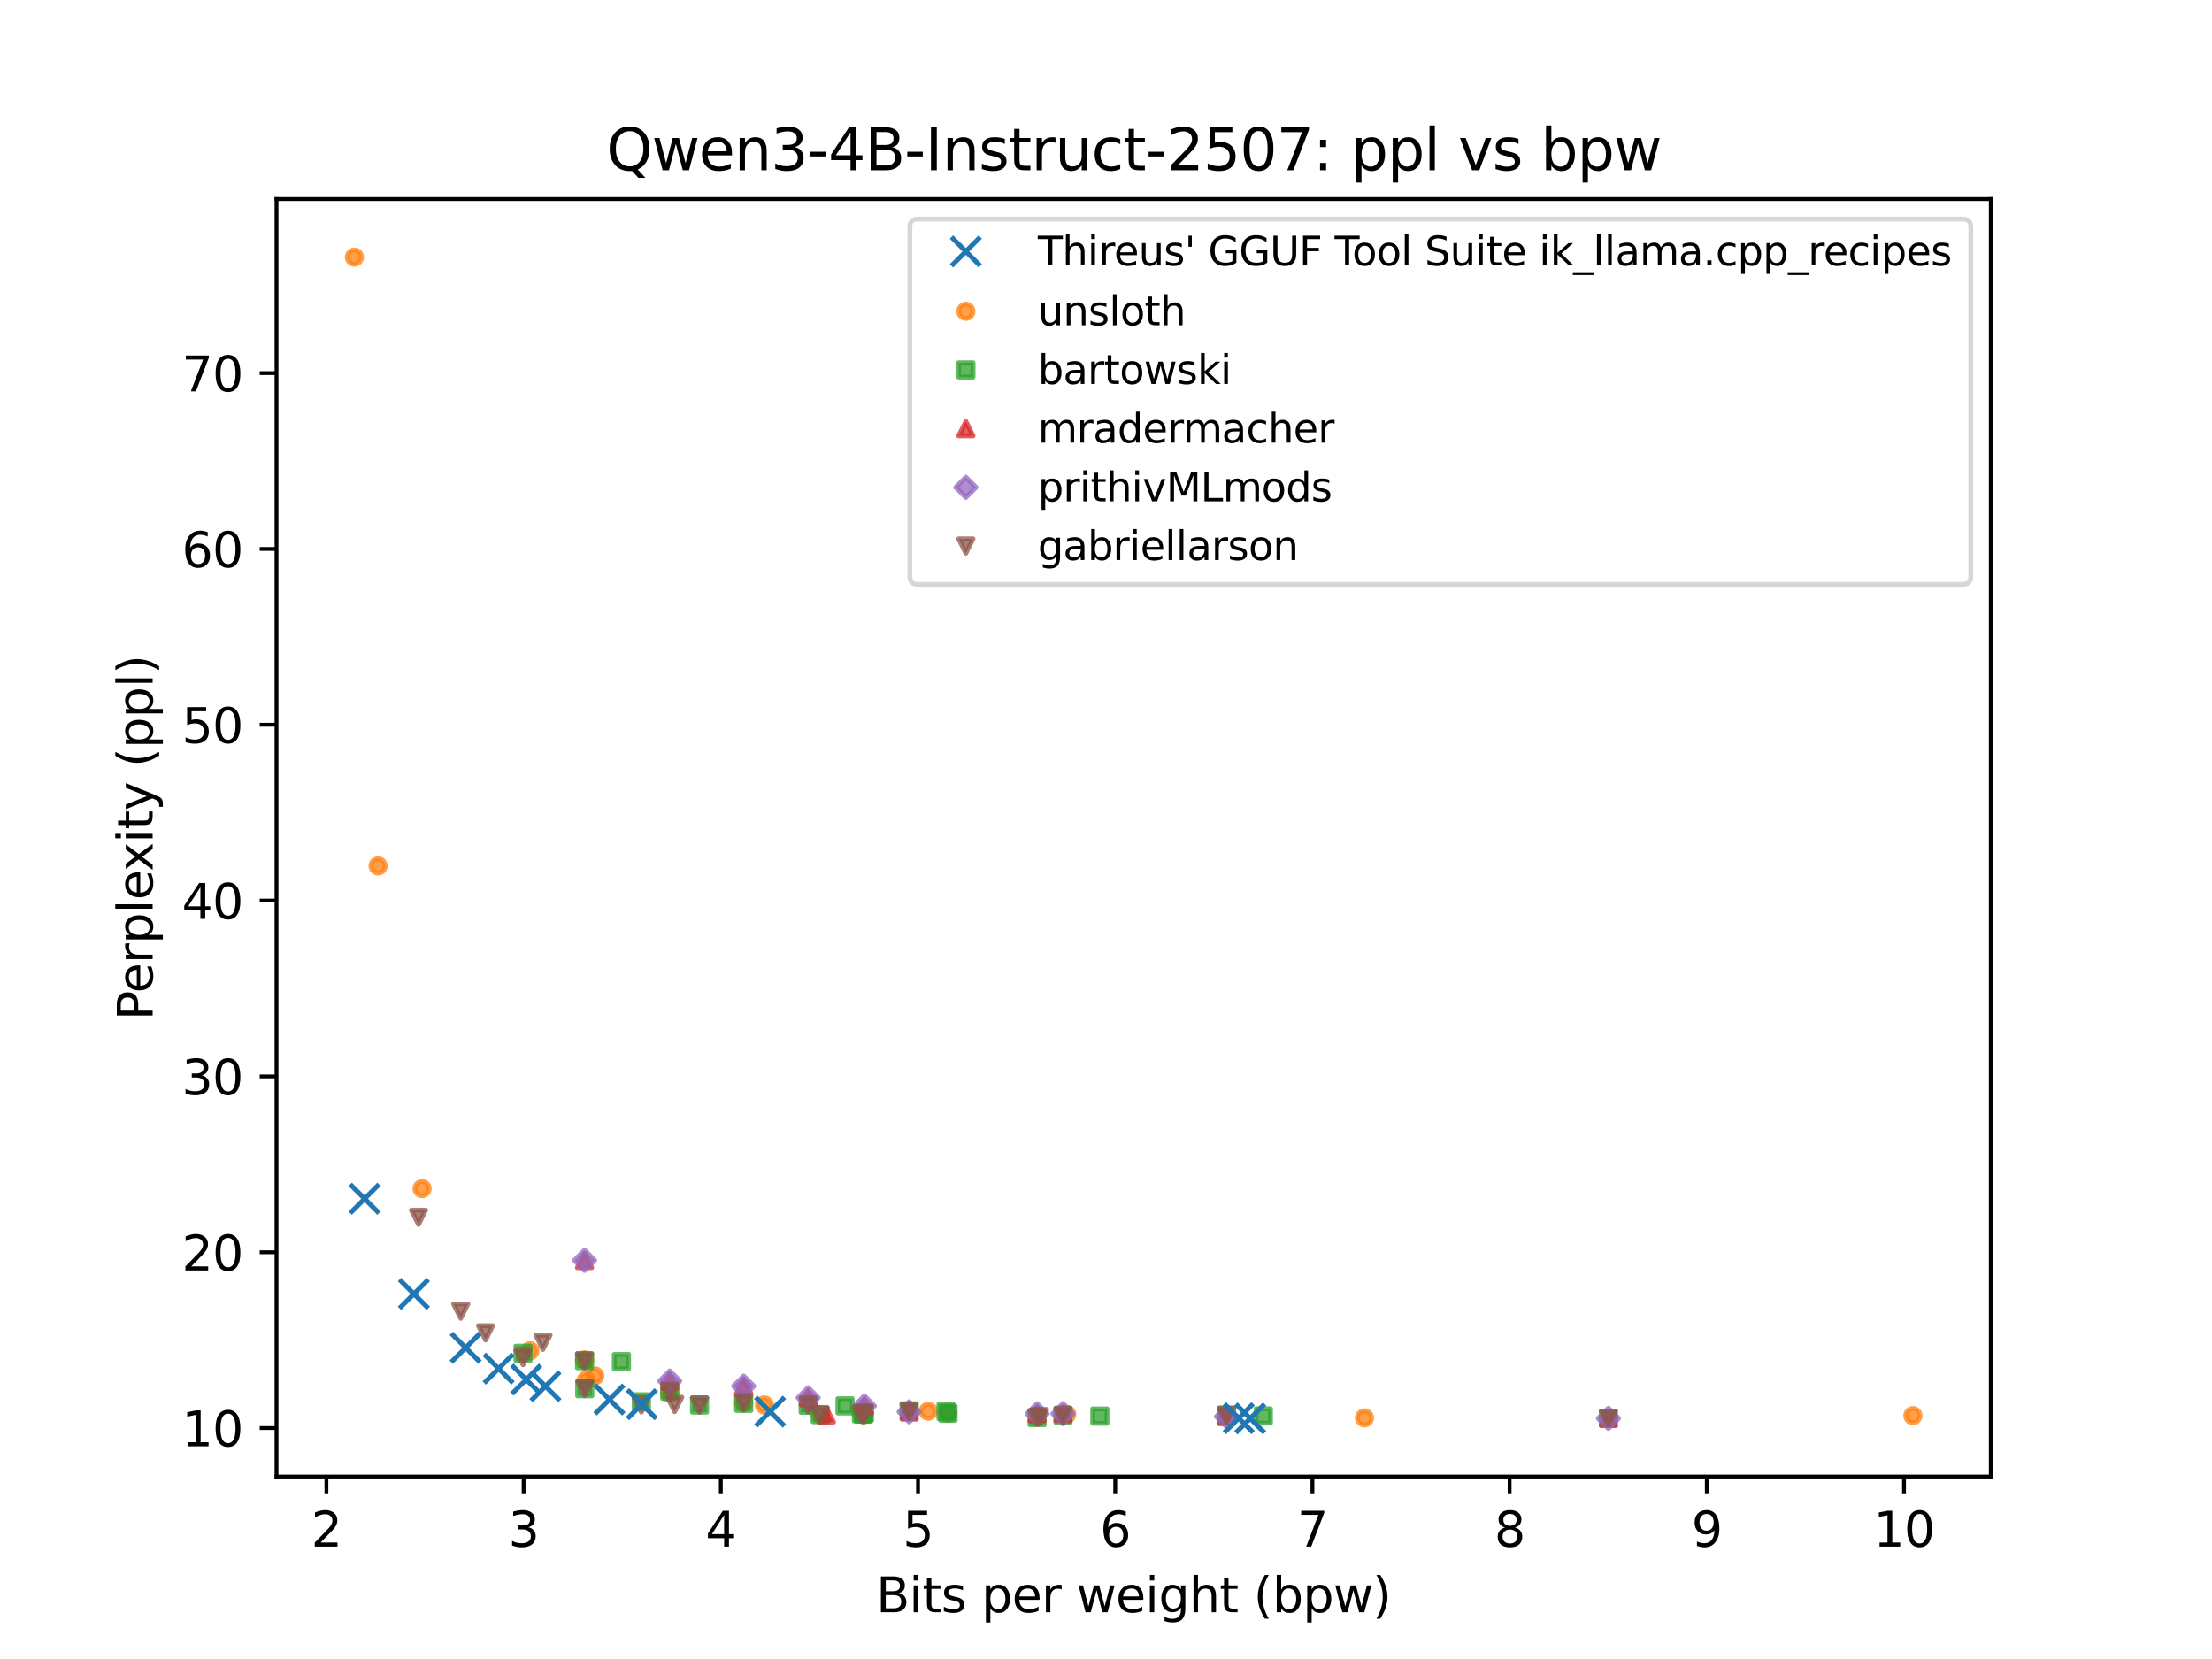 <?xml version="1.0" encoding="utf-8" standalone="no"?>
<!DOCTYPE svg PUBLIC "-//W3C//DTD SVG 1.1//EN"
  "http://www.w3.org/Graphics/SVG/1.1/DTD/svg11.dtd">
<svg xmlns:xlink="http://www.w3.org/1999/xlink" width="460.8pt" height="345.6pt" viewBox="0 0 460.8 345.6" xmlns="http://www.w3.org/2000/svg" version="1.1">
 <defs>
  <style type="text/css">*{stroke-linejoin: round; stroke-linecap: butt}</style>
 </defs>
 <g id="figure_1">
  <g id="patch_1">
   <path d="M 0 345.6 
L 460.8 345.6 
L 460.8 0 
L 0 0 
z
" style="fill: #ffffff"/>
  </g>
  <g id="axes_1">
   <g id="patch_2">
    <path d="M 57.6 307.584 
L 414.72 307.584 
L 414.72 41.472 
L 57.6 41.472 
z
" style="fill: #ffffff"/>
   </g>
   <g id="line2d_1">
    <defs>
     <path id="mc7cd546e31" d="M 0 1.5 
C 0.398 1.5 0.779 1.342 1.061 1.061 
C 1.342 0.779 1.5 0.398 1.5 0 
C 1.5 -0.398 1.342 -0.779 1.061 -1.061 
C 0.779 -1.342 0.398 -1.5 0 -1.5 
C -0.398 -1.5 -0.779 -1.342 -1.061 -1.061 
C -1.342 -0.779 -1.5 -0.398 -1.5 0 
C -1.5 0.398 -1.342 0.779 -1.061 1.061 
C -0.779 1.342 -0.398 1.5 0 1.5 
z
" style="stroke: #ff7f0e; stroke-opacity: 0.75"/>
    </defs>
    <g clip-path="url(#p5372928e2c)">
     <use xlink:href="#mc7cd546e31" x="73.833" y="53.568" style="fill: #ff7f0e; fill-opacity: 0.75; stroke: #ff7f0e; stroke-opacity: 0.75"/>
     <use xlink:href="#mc7cd546e31" x="78.762" y="180.386" style="fill: #ff7f0e; fill-opacity: 0.75; stroke: #ff7f0e; stroke-opacity: 0.75"/>
     <use xlink:href="#mc7cd546e31" x="87.923" y="247.616" style="fill: #ff7f0e; fill-opacity: 0.75; stroke: #ff7f0e; stroke-opacity: 0.75"/>
     <use xlink:href="#mc7cd546e31" x="110.394" y="281.403" style="fill: #ff7f0e; fill-opacity: 0.75; stroke: #ff7f0e; stroke-opacity: 0.75"/>
     <use xlink:href="#mc7cd546e31" x="121.773" y="283.333" style="fill: #ff7f0e; fill-opacity: 0.75; stroke: #ff7f0e; stroke-opacity: 0.75"/>
     <use xlink:href="#mc7cd546e31" x="121.773" y="283.333" style="fill: #ff7f0e; fill-opacity: 0.75; stroke: #ff7f0e; stroke-opacity: 0.75"/>
     <use xlink:href="#mc7cd546e31" x="122.143" y="287.519" style="fill: #ff7f0e; fill-opacity: 0.75; stroke: #ff7f0e; stroke-opacity: 0.75"/>
     <use xlink:href="#mc7cd546e31" x="123.909" y="286.625" style="fill: #ff7f0e; fill-opacity: 0.75; stroke: #ff7f0e; stroke-opacity: 0.75"/>
     <use xlink:href="#mc7cd546e31" x="139.52" y="290.234" style="fill: #ff7f0e; fill-opacity: 0.75; stroke: #ff7f0e; stroke-opacity: 0.75"/>
     <use xlink:href="#mc7cd546e31" x="154.924" y="292.264" style="fill: #ff7f0e; fill-opacity: 0.75; stroke: #ff7f0e; stroke-opacity: 0.75"/>
     <use xlink:href="#mc7cd546e31" x="159.238" y="292.683" style="fill: #ff7f0e; fill-opacity: 0.75; stroke: #ff7f0e; stroke-opacity: 0.75"/>
     <use xlink:href="#mc7cd546e31" x="170.863" y="294.69" style="fill: #ff7f0e; fill-opacity: 0.75; stroke: #ff7f0e; stroke-opacity: 0.75"/>
     <use xlink:href="#mc7cd546e31" x="179.449" y="294.433" style="fill: #ff7f0e; fill-opacity: 0.75; stroke: #ff7f0e; stroke-opacity: 0.75"/>
     <use xlink:href="#mc7cd546e31" x="179.901" y="294.733" style="fill: #ff7f0e; fill-opacity: 0.75; stroke: #ff7f0e; stroke-opacity: 0.75"/>
     <use xlink:href="#mc7cd546e31" x="180.065" y="294.297" style="fill: #ff7f0e; fill-opacity: 0.75; stroke: #ff7f0e; stroke-opacity: 0.75"/>
     <use xlink:href="#mc7cd546e31" x="189.391" y="293.857" style="fill: #ff7f0e; fill-opacity: 0.75; stroke: #ff7f0e; stroke-opacity: 0.75"/>
     <use xlink:href="#mc7cd546e31" x="193.375" y="293.984" style="fill: #ff7f0e; fill-opacity: 0.75; stroke: #ff7f0e; stroke-opacity: 0.75"/>
     <use xlink:href="#mc7cd546e31" x="197.483" y="294.363" style="fill: #ff7f0e; fill-opacity: 0.75; stroke: #ff7f0e; stroke-opacity: 0.75"/>
     <use xlink:href="#mc7cd546e31" x="216.051" y="295.092" style="fill: #ff7f0e; fill-opacity: 0.75; stroke: #ff7f0e; stroke-opacity: 0.75"/>
     <use xlink:href="#mc7cd546e31" x="221.433" y="294.653" style="fill: #ff7f0e; fill-opacity: 0.75; stroke: #ff7f0e; stroke-opacity: 0.75"/>
     <use xlink:href="#mc7cd546e31" x="222.213" y="294.639" style="fill: #ff7f0e; fill-opacity: 0.75; stroke: #ff7f0e; stroke-opacity: 0.75"/>
     <use xlink:href="#mc7cd546e31" x="255.488" y="294.832" style="fill: #ff7f0e; fill-opacity: 0.75; stroke: #ff7f0e; stroke-opacity: 0.75"/>
     <use xlink:href="#mc7cd546e31" x="284.244" y="295.367" style="fill: #ff7f0e; fill-opacity: 0.75; stroke: #ff7f0e; stroke-opacity: 0.75"/>
     <use xlink:href="#mc7cd546e31" x="335.06" y="295.467" style="fill: #ff7f0e; fill-opacity: 0.75; stroke: #ff7f0e; stroke-opacity: 0.75"/>
     <use xlink:href="#mc7cd546e31" x="398.487" y="294.904" style="fill: #ff7f0e; fill-opacity: 0.75; stroke: #ff7f0e; stroke-opacity: 0.75"/>
    </g>
   </g>
   <g id="line2d_2">
    <defs>
     <path id="mc0dbf02435" d="M -1.5 1.5 
L 1.5 1.5 
L 1.5 -1.5 
L -1.5 -1.5 
z
" style="stroke: #2ca02c; stroke-opacity: 0.75; stroke-linejoin: miter"/>
    </defs>
    <g clip-path="url(#p5372928e2c)">
     <use xlink:href="#mc0dbf02435" x="108.956" y="281.923" style="fill: #2ca02c; fill-opacity: 0.75; stroke: #2ca02c; stroke-opacity: 0.75; stroke-linejoin: miter"/>
     <use xlink:href="#mc0dbf02435" x="121.773" y="283.453" style="fill: #2ca02c; fill-opacity: 0.75; stroke: #2ca02c; stroke-opacity: 0.75; stroke-linejoin: miter"/>
     <use xlink:href="#mc0dbf02435" x="121.814" y="289.284" style="fill: #2ca02c; fill-opacity: 0.75; stroke: #2ca02c; stroke-opacity: 0.75; stroke-linejoin: miter"/>
     <use xlink:href="#mc0dbf02435" x="129.455" y="283.653" style="fill: #2ca02c; fill-opacity: 0.75; stroke: #2ca02c; stroke-opacity: 0.75; stroke-linejoin: miter"/>
     <use xlink:href="#mc0dbf02435" x="133.604" y="292.038" style="fill: #2ca02c; fill-opacity: 0.75; stroke: #2ca02c; stroke-opacity: 0.75; stroke-linejoin: miter"/>
     <use xlink:href="#mc0dbf02435" x="139.52" y="289.842" style="fill: #2ca02c; fill-opacity: 0.75; stroke: #2ca02c; stroke-opacity: 0.75; stroke-linejoin: miter"/>
     <use xlink:href="#mc0dbf02435" x="145.723" y="292.688" style="fill: #2ca02c; fill-opacity: 0.75; stroke: #2ca02c; stroke-opacity: 0.75; stroke-linejoin: miter"/>
     <use xlink:href="#mc0dbf02435" x="154.924" y="292.332" style="fill: #2ca02c; fill-opacity: 0.75; stroke: #2ca02c; stroke-opacity: 0.75; stroke-linejoin: miter"/>
     <use xlink:href="#mc0dbf02435" x="168.358" y="292.727" style="fill: #2ca02c; fill-opacity: 0.75; stroke: #2ca02c; stroke-opacity: 0.75; stroke-linejoin: miter"/>
     <use xlink:href="#mc0dbf02435" x="170.863" y="294.692" style="fill: #2ca02c; fill-opacity: 0.75; stroke: #2ca02c; stroke-opacity: 0.75; stroke-linejoin: miter"/>
     <use xlink:href="#mc0dbf02435" x="176.04" y="292.865" style="fill: #2ca02c; fill-opacity: 0.75; stroke: #2ca02c; stroke-opacity: 0.75; stroke-linejoin: miter"/>
     <use xlink:href="#mc0dbf02435" x="179.449" y="294.532" style="fill: #2ca02c; fill-opacity: 0.75; stroke: #2ca02c; stroke-opacity: 0.75; stroke-linejoin: miter"/>
     <use xlink:href="#mc0dbf02435" x="179.901" y="294.583" style="fill: #2ca02c; fill-opacity: 0.75; stroke: #2ca02c; stroke-opacity: 0.75; stroke-linejoin: miter"/>
     <use xlink:href="#mc0dbf02435" x="180.065" y="294.387" style="fill: #2ca02c; fill-opacity: 0.75; stroke: #2ca02c; stroke-opacity: 0.75; stroke-linejoin: miter"/>
     <use xlink:href="#mc0dbf02435" x="189.391" y="293.908" style="fill: #2ca02c; fill-opacity: 0.75; stroke: #2ca02c; stroke-opacity: 0.75; stroke-linejoin: miter"/>
     <use xlink:href="#mc0dbf02435" x="197.072" y="294.06" style="fill: #2ca02c; fill-opacity: 0.75; stroke: #2ca02c; stroke-opacity: 0.75; stroke-linejoin: miter"/>
     <use xlink:href="#mc0dbf02435" x="197.483" y="294.413" style="fill: #2ca02c; fill-opacity: 0.75; stroke: #2ca02c; stroke-opacity: 0.75; stroke-linejoin: miter"/>
     <use xlink:href="#mc0dbf02435" x="216.051" y="295.309" style="fill: #2ca02c; fill-opacity: 0.75; stroke: #2ca02c; stroke-opacity: 0.75; stroke-linejoin: miter"/>
     <use xlink:href="#mc0dbf02435" x="221.433" y="294.842" style="fill: #2ca02c; fill-opacity: 0.75; stroke: #2ca02c; stroke-opacity: 0.75; stroke-linejoin: miter"/>
     <use xlink:href="#mc0dbf02435" x="229.115" y="295.002" style="fill: #2ca02c; fill-opacity: 0.75; stroke: #2ca02c; stroke-opacity: 0.75; stroke-linejoin: miter"/>
     <use xlink:href="#mc0dbf02435" x="255.488" y="294.799" style="fill: #2ca02c; fill-opacity: 0.75; stroke: #2ca02c; stroke-opacity: 0.75; stroke-linejoin: miter"/>
     <use xlink:href="#mc0dbf02435" x="263.17" y="294.959" style="fill: #2ca02c; fill-opacity: 0.75; stroke: #2ca02c; stroke-opacity: 0.75; stroke-linejoin: miter"/>
     <use xlink:href="#mc0dbf02435" x="335.06" y="295.466" style="fill: #2ca02c; fill-opacity: 0.75; stroke: #2ca02c; stroke-opacity: 0.75; stroke-linejoin: miter"/>
    </g>
   </g>
   <g id="line2d_3">
    <defs>
     <path id="m638fe3b3c8" d="M 0 -1.5 
L -1.5 1.5 
L 1.5 1.5 
z
" style="stroke: #d62728; stroke-opacity: 0.75; stroke-linejoin: miter"/>
    </defs>
    <g clip-path="url(#p5372928e2c)">
     <use xlink:href="#m638fe3b3c8" x="121.773" y="262.584" style="fill: #d62728; fill-opacity: 0.75; stroke: #d62728; stroke-opacity: 0.75; stroke-linejoin: miter"/>
     <use xlink:href="#m638fe3b3c8" x="139.52" y="287.707" style="fill: #d62728; fill-opacity: 0.75; stroke: #d62728; stroke-opacity: 0.75; stroke-linejoin: miter"/>
     <use xlink:href="#m638fe3b3c8" x="154.924" y="288.742" style="fill: #d62728; fill-opacity: 0.75; stroke: #d62728; stroke-opacity: 0.75; stroke-linejoin: miter"/>
     <use xlink:href="#m638fe3b3c8" x="168.358" y="291.169" style="fill: #d62728; fill-opacity: 0.75; stroke: #d62728; stroke-opacity: 0.75; stroke-linejoin: miter"/>
     <use xlink:href="#m638fe3b3c8" x="172.137" y="294.761" style="fill: #d62728; fill-opacity: 0.75; stroke: #d62728; stroke-opacity: 0.75; stroke-linejoin: miter"/>
     <use xlink:href="#m638fe3b3c8" x="180.065" y="292.885" style="fill: #d62728; fill-opacity: 0.75; stroke: #d62728; stroke-opacity: 0.75; stroke-linejoin: miter"/>
     <use xlink:href="#m638fe3b3c8" x="189.391" y="294.153" style="fill: #d62728; fill-opacity: 0.75; stroke: #d62728; stroke-opacity: 0.75; stroke-linejoin: miter"/>
     <use xlink:href="#m638fe3b3c8" x="216.051" y="294.519" style="fill: #d62728; fill-opacity: 0.75; stroke: #d62728; stroke-opacity: 0.75; stroke-linejoin: miter"/>
     <use xlink:href="#m638fe3b3c8" x="221.433" y="294.466" style="fill: #d62728; fill-opacity: 0.75; stroke: #d62728; stroke-opacity: 0.75; stroke-linejoin: miter"/>
     <use xlink:href="#m638fe3b3c8" x="255.488" y="295.094" style="fill: #d62728; fill-opacity: 0.75; stroke: #d62728; stroke-opacity: 0.75; stroke-linejoin: miter"/>
     <use xlink:href="#m638fe3b3c8" x="335.06" y="295.466" style="fill: #d62728; fill-opacity: 0.75; stroke: #d62728; stroke-opacity: 0.75; stroke-linejoin: miter"/>
    </g>
   </g>
   <g id="line2d_4">
    <defs>
     <path id="md3cd316082" d="M -0 2.121 
L 2.121 0 
L 0 -2.121 
L -2.121 -0 
z
" style="stroke: #9467bd; stroke-opacity: 0.75; stroke-linejoin: miter"/>
    </defs>
    <g clip-path="url(#p5372928e2c)">
     <use xlink:href="#md3cd316082" x="121.773" y="262.559" style="fill: #9467bd; fill-opacity: 0.75; stroke: #9467bd; stroke-opacity: 0.75; stroke-linejoin: miter"/>
     <use xlink:href="#md3cd316082" x="139.52" y="287.683" style="fill: #9467bd; fill-opacity: 0.75; stroke: #9467bd; stroke-opacity: 0.75; stroke-linejoin: miter"/>
     <use xlink:href="#md3cd316082" x="154.924" y="288.758" style="fill: #9467bd; fill-opacity: 0.75; stroke: #9467bd; stroke-opacity: 0.75; stroke-linejoin: miter"/>
     <use xlink:href="#md3cd316082" x="168.358" y="291.173" style="fill: #9467bd; fill-opacity: 0.75; stroke: #9467bd; stroke-opacity: 0.75; stroke-linejoin: miter"/>
     <use xlink:href="#md3cd316082" x="180.065" y="292.887" style="fill: #9467bd; fill-opacity: 0.75; stroke: #9467bd; stroke-opacity: 0.75; stroke-linejoin: miter"/>
     <use xlink:href="#md3cd316082" x="189.391" y="294.113" style="fill: #9467bd; fill-opacity: 0.75; stroke: #9467bd; stroke-opacity: 0.75; stroke-linejoin: miter"/>
     <use xlink:href="#md3cd316082" x="216.051" y="294.505" style="fill: #9467bd; fill-opacity: 0.75; stroke: #9467bd; stroke-opacity: 0.75; stroke-linejoin: miter"/>
     <use xlink:href="#md3cd316082" x="221.433" y="294.49" style="fill: #9467bd; fill-opacity: 0.75; stroke: #9467bd; stroke-opacity: 0.75; stroke-linejoin: miter"/>
     <use xlink:href="#md3cd316082" x="255.488" y="295.091" style="fill: #9467bd; fill-opacity: 0.75; stroke: #9467bd; stroke-opacity: 0.75; stroke-linejoin: miter"/>
     <use xlink:href="#md3cd316082" x="335.06" y="295.467" style="fill: #9467bd; fill-opacity: 0.75; stroke: #9467bd; stroke-opacity: 0.75; stroke-linejoin: miter"/>
    </g>
   </g>
   <g id="line2d_5">
    <defs>
     <path id="m6e348299f7" d="M -0 1.5 
L 1.5 -1.5 
L -1.5 -1.5 
z
" style="stroke: #8c564b; stroke-opacity: 0.75; stroke-linejoin: miter"/>
    </defs>
    <g clip-path="url(#p5372928e2c)">
     <use xlink:href="#m6e348299f7" x="87.184" y="253.587" style="fill: #8c564b; fill-opacity: 0.75; stroke: #8c564b; stroke-opacity: 0.75; stroke-linejoin: miter"/>
     <use xlink:href="#m6e348299f7" x="95.975" y="273.142" style="fill: #8c564b; fill-opacity: 0.75; stroke: #8c564b; stroke-opacity: 0.75; stroke-linejoin: miter"/>
     <use xlink:href="#m6e348299f7" x="101.151" y="277.659" style="fill: #8c564b; fill-opacity: 0.75; stroke: #8c564b; stroke-opacity: 0.75; stroke-linejoin: miter"/>
     <use xlink:href="#m6e348299f7" x="108.956" y="282.813" style="fill: #8c564b; fill-opacity: 0.75; stroke: #8c564b; stroke-opacity: 0.75; stroke-linejoin: miter"/>
     <use xlink:href="#m6e348299f7" x="113.105" y="279.63" style="fill: #8c564b; fill-opacity: 0.75; stroke: #8c564b; stroke-opacity: 0.75; stroke-linejoin: miter"/>
     <use xlink:href="#m6e348299f7" x="121.773" y="283.525" style="fill: #8c564b; fill-opacity: 0.75; stroke: #8c564b; stroke-opacity: 0.75; stroke-linejoin: miter"/>
     <use xlink:href="#m6e348299f7" x="121.814" y="289.25" style="fill: #8c564b; fill-opacity: 0.75; stroke: #8c564b; stroke-opacity: 0.75; stroke-linejoin: miter"/>
     <use xlink:href="#m6e348299f7" x="133.604" y="292.668" style="fill: #8c564b; fill-opacity: 0.75; stroke: #8c564b; stroke-opacity: 0.75; stroke-linejoin: miter"/>
     <use xlink:href="#m6e348299f7" x="139.52" y="289.835" style="fill: #8c564b; fill-opacity: 0.75; stroke: #8c564b; stroke-opacity: 0.75; stroke-linejoin: miter"/>
     <use xlink:href="#m6e348299f7" x="140.547" y="292.571" style="fill: #8c564b; fill-opacity: 0.75; stroke: #8c564b; stroke-opacity: 0.75; stroke-linejoin: miter"/>
     <use xlink:href="#m6e348299f7" x="145.723" y="292.7" style="fill: #8c564b; fill-opacity: 0.75; stroke: #8c564b; stroke-opacity: 0.75; stroke-linejoin: miter"/>
     <use xlink:href="#m6e348299f7" x="154.924" y="292.204" style="fill: #8c564b; fill-opacity: 0.75; stroke: #8c564b; stroke-opacity: 0.75; stroke-linejoin: miter"/>
     <use xlink:href="#m6e348299f7" x="168.358" y="292.708" style="fill: #8c564b; fill-opacity: 0.75; stroke: #8c564b; stroke-opacity: 0.75; stroke-linejoin: miter"/>
     <use xlink:href="#m6e348299f7" x="170.863" y="294.838" style="fill: #8c564b; fill-opacity: 0.75; stroke: #8c564b; stroke-opacity: 0.75; stroke-linejoin: miter"/>
     <use xlink:href="#m6e348299f7" x="179.449" y="294.54" style="fill: #8c564b; fill-opacity: 0.75; stroke: #8c564b; stroke-opacity: 0.75; stroke-linejoin: miter"/>
     <use xlink:href="#m6e348299f7" x="179.901" y="294.765" style="fill: #8c564b; fill-opacity: 0.75; stroke: #8c564b; stroke-opacity: 0.75; stroke-linejoin: miter"/>
     <use xlink:href="#m6e348299f7" x="180.065" y="294.405" style="fill: #8c564b; fill-opacity: 0.75; stroke: #8c564b; stroke-opacity: 0.75; stroke-linejoin: miter"/>
     <use xlink:href="#m6e348299f7" x="189.391" y="294.018" style="fill: #8c564b; fill-opacity: 0.75; stroke: #8c564b; stroke-opacity: 0.75; stroke-linejoin: miter"/>
     <use xlink:href="#m6e348299f7" x="216.051" y="295.3" style="fill: #8c564b; fill-opacity: 0.75; stroke: #8c564b; stroke-opacity: 0.75; stroke-linejoin: miter"/>
     <use xlink:href="#m6e348299f7" x="216.544" y="295.111" style="fill: #8c564b; fill-opacity: 0.75; stroke: #8c564b; stroke-opacity: 0.75; stroke-linejoin: miter"/>
     <use xlink:href="#m6e348299f7" x="221.433" y="294.85" style="fill: #8c564b; fill-opacity: 0.75; stroke: #8c564b; stroke-opacity: 0.75; stroke-linejoin: miter"/>
     <use xlink:href="#m6e348299f7" x="255.488" y="294.837" style="fill: #8c564b; fill-opacity: 0.75; stroke: #8c564b; stroke-opacity: 0.75; stroke-linejoin: miter"/>
     <use xlink:href="#m6e348299f7" x="335.06" y="295.464" style="fill: #8c564b; fill-opacity: 0.75; stroke: #8c564b; stroke-opacity: 0.75; stroke-linejoin: miter"/>
    </g>
   </g>
   <g id="matplotlib.axis_1">
    <g id="xtick_1">
     <g id="line2d_6">
      <defs>
       <path id="mbb581942e1" d="M 0 0 
L 0 3.5 
" style="stroke: #000000; stroke-width: 0.8"/>
      </defs>
      <g>
       <use xlink:href="#mbb581942e1" x="67.999" y="307.584" style="stroke: #000000; stroke-width: 0.8"/>
      </g>
     </g>
     <g id="text_1">
      <!-- 2 -->
      <g transform="translate(64.818 322.182)scale(0.1 -0.1)">
       <defs>
        <path id="DejaVuSans-32" d="M 1228 531 
L 3431 531 
L 3431 0 
L 469 0 
L 469 531 
Q 828 903 1448 1529 
Q 2069 2156 2228 2338 
Q 2531 2678 2651 2914 
Q 2772 3150 2772 3378 
Q 2772 3750 2511 3984 
Q 2250 4219 1831 4219 
Q 1534 4219 1204 4116 
Q 875 4013 500 3803 
L 500 4441 
Q 881 4594 1212 4672 
Q 1544 4750 1819 4750 
Q 2544 4750 2975 4387 
Q 3406 4025 3406 3419 
Q 3406 3131 3298 2873 
Q 3191 2616 2906 2266 
Q 2828 2175 2409 1742 
Q 1991 1309 1228 531 
z
" transform="scale(0.016)"/>
       </defs>
       <use xlink:href="#DejaVuSans-32"/>
      </g>
     </g>
    </g>
    <g id="xtick_2">
     <g id="line2d_7">
      <g>
       <use xlink:href="#mbb581942e1" x="109.079" y="307.584" style="stroke: #000000; stroke-width: 0.8"/>
      </g>
     </g>
     <g id="text_2">
      <!-- 3 -->
      <g transform="translate(105.898 322.182)scale(0.1 -0.1)">
       <defs>
        <path id="DejaVuSans-33" d="M 2597 2516 
Q 3050 2419 3304 2112 
Q 3559 1806 3559 1356 
Q 3559 666 3084 287 
Q 2609 -91 1734 -91 
Q 1441 -91 1130 -33 
Q 819 25 488 141 
L 488 750 
Q 750 597 1062 519 
Q 1375 441 1716 441 
Q 2309 441 2620 675 
Q 2931 909 2931 1356 
Q 2931 1769 2642 2001 
Q 2353 2234 1838 2234 
L 1294 2234 
L 1294 2753 
L 1863 2753 
Q 2328 2753 2575 2939 
Q 2822 3125 2822 3475 
Q 2822 3834 2567 4026 
Q 2313 4219 1838 4219 
Q 1578 4219 1281 4162 
Q 984 4106 628 3988 
L 628 4550 
Q 988 4650 1302 4700 
Q 1616 4750 1894 4750 
Q 2613 4750 3031 4423 
Q 3450 4097 3450 3541 
Q 3450 3153 3228 2886 
Q 3006 2619 2597 2516 
z
" transform="scale(0.016)"/>
       </defs>
       <use xlink:href="#DejaVuSans-33"/>
      </g>
     </g>
    </g>
    <g id="xtick_3">
     <g id="line2d_8">
      <g>
       <use xlink:href="#mbb581942e1" x="150.159" y="307.584" style="stroke: #000000; stroke-width: 0.8"/>
      </g>
     </g>
     <g id="text_3">
      <!-- 4 -->
      <g transform="translate(146.978 322.182)scale(0.1 -0.1)">
       <defs>
        <path id="DejaVuSans-34" d="M 2419 4116 
L 825 1625 
L 2419 1625 
L 2419 4116 
z
M 2253 4666 
L 3047 4666 
L 3047 1625 
L 3713 1625 
L 3713 1100 
L 3047 1100 
L 3047 0 
L 2419 0 
L 2419 1100 
L 313 1100 
L 313 1709 
L 2253 4666 
z
" transform="scale(0.016)"/>
       </defs>
       <use xlink:href="#DejaVuSans-34"/>
      </g>
     </g>
    </g>
    <g id="xtick_4">
     <g id="line2d_9">
      <g>
       <use xlink:href="#mbb581942e1" x="191.239" y="307.584" style="stroke: #000000; stroke-width: 0.8"/>
      </g>
     </g>
     <g id="text_4">
      <!-- 5 -->
      <g transform="translate(188.058 322.182)scale(0.1 -0.1)">
       <defs>
        <path id="DejaVuSans-35" d="M 691 4666 
L 3169 4666 
L 3169 4134 
L 1269 4134 
L 1269 2991 
Q 1406 3038 1543 3061 
Q 1681 3084 1819 3084 
Q 2600 3084 3056 2656 
Q 3513 2228 3513 1497 
Q 3513 744 3044 326 
Q 2575 -91 1722 -91 
Q 1428 -91 1123 -41 
Q 819 9 494 109 
L 494 744 
Q 775 591 1075 516 
Q 1375 441 1709 441 
Q 2250 441 2565 725 
Q 2881 1009 2881 1497 
Q 2881 1984 2565 2268 
Q 2250 2553 1709 2553 
Q 1456 2553 1204 2497 
Q 953 2441 691 2322 
L 691 4666 
z
" transform="scale(0.016)"/>
       </defs>
       <use xlink:href="#DejaVuSans-35"/>
      </g>
     </g>
    </g>
    <g id="xtick_5">
     <g id="line2d_10">
      <g>
       <use xlink:href="#mbb581942e1" x="232.319" y="307.584" style="stroke: #000000; stroke-width: 0.8"/>
      </g>
     </g>
     <g id="text_5">
      <!-- 6 -->
      <g transform="translate(229.138 322.182)scale(0.1 -0.1)">
       <defs>
        <path id="DejaVuSans-36" d="M 2113 2584 
Q 1688 2584 1439 2293 
Q 1191 2003 1191 1497 
Q 1191 994 1439 701 
Q 1688 409 2113 409 
Q 2538 409 2786 701 
Q 3034 994 3034 1497 
Q 3034 2003 2786 2293 
Q 2538 2584 2113 2584 
z
M 3366 4563 
L 3366 3988 
Q 3128 4100 2886 4159 
Q 2644 4219 2406 4219 
Q 1781 4219 1451 3797 
Q 1122 3375 1075 2522 
Q 1259 2794 1537 2939 
Q 1816 3084 2150 3084 
Q 2853 3084 3261 2657 
Q 3669 2231 3669 1497 
Q 3669 778 3244 343 
Q 2819 -91 2113 -91 
Q 1303 -91 875 529 
Q 447 1150 447 2328 
Q 447 3434 972 4092 
Q 1497 4750 2381 4750 
Q 2619 4750 2861 4703 
Q 3103 4656 3366 4563 
z
" transform="scale(0.016)"/>
       </defs>
       <use xlink:href="#DejaVuSans-36"/>
      </g>
     </g>
    </g>
    <g id="xtick_6">
     <g id="line2d_11">
      <g>
       <use xlink:href="#mbb581942e1" x="273.399" y="307.584" style="stroke: #000000; stroke-width: 0.8"/>
      </g>
     </g>
     <g id="text_6">
      <!-- 7 -->
      <g transform="translate(270.218 322.182)scale(0.1 -0.1)">
       <defs>
        <path id="DejaVuSans-37" d="M 525 4666 
L 3525 4666 
L 3525 4397 
L 1831 0 
L 1172 0 
L 2766 4134 
L 525 4134 
L 525 4666 
z
" transform="scale(0.016)"/>
       </defs>
       <use xlink:href="#DejaVuSans-37"/>
      </g>
     </g>
    </g>
    <g id="xtick_7">
     <g id="line2d_12">
      <g>
       <use xlink:href="#mbb581942e1" x="314.479" y="307.584" style="stroke: #000000; stroke-width: 0.8"/>
      </g>
     </g>
     <g id="text_7">
      <!-- 8 -->
      <g transform="translate(311.298 322.182)scale(0.1 -0.1)">
       <defs>
        <path id="DejaVuSans-38" d="M 2034 2216 
Q 1584 2216 1326 1975 
Q 1069 1734 1069 1313 
Q 1069 891 1326 650 
Q 1584 409 2034 409 
Q 2484 409 2743 651 
Q 3003 894 3003 1313 
Q 3003 1734 2745 1975 
Q 2488 2216 2034 2216 
z
M 1403 2484 
Q 997 2584 770 2862 
Q 544 3141 544 3541 
Q 544 4100 942 4425 
Q 1341 4750 2034 4750 
Q 2731 4750 3128 4425 
Q 3525 4100 3525 3541 
Q 3525 3141 3298 2862 
Q 3072 2584 2669 2484 
Q 3125 2378 3379 2068 
Q 3634 1759 3634 1313 
Q 3634 634 3220 271 
Q 2806 -91 2034 -91 
Q 1263 -91 848 271 
Q 434 634 434 1313 
Q 434 1759 690 2068 
Q 947 2378 1403 2484 
z
M 1172 3481 
Q 1172 3119 1398 2916 
Q 1625 2713 2034 2713 
Q 2441 2713 2670 2916 
Q 2900 3119 2900 3481 
Q 2900 3844 2670 4047 
Q 2441 4250 2034 4250 
Q 1625 4250 1398 4047 
Q 1172 3844 1172 3481 
z
" transform="scale(0.016)"/>
       </defs>
       <use xlink:href="#DejaVuSans-38"/>
      </g>
     </g>
    </g>
    <g id="xtick_8">
     <g id="line2d_13">
      <g>
       <use xlink:href="#mbb581942e1" x="355.559" y="307.584" style="stroke: #000000; stroke-width: 0.8"/>
      </g>
     </g>
     <g id="text_8">
      <!-- 9 -->
      <g transform="translate(352.378 322.182)scale(0.1 -0.1)">
       <defs>
        <path id="DejaVuSans-39" d="M 703 97 
L 703 672 
Q 941 559 1184 500 
Q 1428 441 1663 441 
Q 2288 441 2617 861 
Q 2947 1281 2994 2138 
Q 2813 1869 2534 1725 
Q 2256 1581 1919 1581 
Q 1219 1581 811 2004 
Q 403 2428 403 3163 
Q 403 3881 828 4315 
Q 1253 4750 1959 4750 
Q 2769 4750 3195 4129 
Q 3622 3509 3622 2328 
Q 3622 1225 3098 567 
Q 2575 -91 1691 -91 
Q 1453 -91 1209 -44 
Q 966 3 703 97 
z
M 1959 2075 
Q 2384 2075 2632 2365 
Q 2881 2656 2881 3163 
Q 2881 3666 2632 3958 
Q 2384 4250 1959 4250 
Q 1534 4250 1286 3958 
Q 1038 3666 1038 3163 
Q 1038 2656 1286 2365 
Q 1534 2075 1959 2075 
z
" transform="scale(0.016)"/>
       </defs>
       <use xlink:href="#DejaVuSans-39"/>
      </g>
     </g>
    </g>
    <g id="xtick_9">
     <g id="line2d_14">
      <g>
       <use xlink:href="#mbb581942e1" x="396.639" y="307.584" style="stroke: #000000; stroke-width: 0.8"/>
      </g>
     </g>
     <g id="text_9">
      <!-- 10 -->
      <g transform="translate(390.276 322.182)scale(0.1 -0.1)">
       <defs>
        <path id="DejaVuSans-31" d="M 794 531 
L 1825 531 
L 1825 4091 
L 703 3866 
L 703 4441 
L 1819 4666 
L 2450 4666 
L 2450 531 
L 3481 531 
L 3481 0 
L 794 0 
L 794 531 
z
" transform="scale(0.016)"/>
        <path id="DejaVuSans-30" d="M 2034 4250 
Q 1547 4250 1301 3770 
Q 1056 3291 1056 2328 
Q 1056 1369 1301 889 
Q 1547 409 2034 409 
Q 2525 409 2770 889 
Q 3016 1369 3016 2328 
Q 3016 3291 2770 3770 
Q 2525 4250 2034 4250 
z
M 2034 4750 
Q 2819 4750 3233 4129 
Q 3647 3509 3647 2328 
Q 3647 1150 3233 529 
Q 2819 -91 2034 -91 
Q 1250 -91 836 529 
Q 422 1150 422 2328 
Q 422 3509 836 4129 
Q 1250 4750 2034 4750 
z
" transform="scale(0.016)"/>
       </defs>
       <use xlink:href="#DejaVuSans-31"/>
       <use xlink:href="#DejaVuSans-30" x="63.623"/>
      </g>
     </g>
    </g>
    <g id="text_10">
     <!-- Bits per weight (bpw) -->
     <g transform="translate(182.505 335.861)scale(0.1 -0.1)">
      <defs>
       <path id="DejaVuSans-42" d="M 1259 2228 
L 1259 519 
L 2272 519 
Q 2781 519 3026 730 
Q 3272 941 3272 1375 
Q 3272 1813 3026 2020 
Q 2781 2228 2272 2228 
L 1259 2228 
z
M 1259 4147 
L 1259 2741 
L 2194 2741 
Q 2656 2741 2882 2914 
Q 3109 3088 3109 3444 
Q 3109 3797 2882 3972 
Q 2656 4147 2194 4147 
L 1259 4147 
z
M 628 4666 
L 2241 4666 
Q 2963 4666 3353 4366 
Q 3744 4066 3744 3513 
Q 3744 3084 3544 2831 
Q 3344 2578 2956 2516 
Q 3422 2416 3680 2098 
Q 3938 1781 3938 1306 
Q 3938 681 3513 340 
Q 3088 0 2303 0 
L 628 0 
L 628 4666 
z
" transform="scale(0.016)"/>
       <path id="DejaVuSans-69" d="M 603 3500 
L 1178 3500 
L 1178 0 
L 603 0 
L 603 3500 
z
M 603 4863 
L 1178 4863 
L 1178 4134 
L 603 4134 
L 603 4863 
z
" transform="scale(0.016)"/>
       <path id="DejaVuSans-74" d="M 1172 4494 
L 1172 3500 
L 2356 3500 
L 2356 3053 
L 1172 3053 
L 1172 1153 
Q 1172 725 1289 603 
Q 1406 481 1766 481 
L 2356 481 
L 2356 0 
L 1766 0 
Q 1100 0 847 248 
Q 594 497 594 1153 
L 594 3053 
L 172 3053 
L 172 3500 
L 594 3500 
L 594 4494 
L 1172 4494 
z
" transform="scale(0.016)"/>
       <path id="DejaVuSans-73" d="M 2834 3397 
L 2834 2853 
Q 2591 2978 2328 3040 
Q 2066 3103 1784 3103 
Q 1356 3103 1142 2972 
Q 928 2841 928 2578 
Q 928 2378 1081 2264 
Q 1234 2150 1697 2047 
L 1894 2003 
Q 2506 1872 2764 1633 
Q 3022 1394 3022 966 
Q 3022 478 2636 193 
Q 2250 -91 1575 -91 
Q 1294 -91 989 -36 
Q 684 19 347 128 
L 347 722 
Q 666 556 975 473 
Q 1284 391 1588 391 
Q 1994 391 2212 530 
Q 2431 669 2431 922 
Q 2431 1156 2273 1281 
Q 2116 1406 1581 1522 
L 1381 1569 
Q 847 1681 609 1914 
Q 372 2147 372 2553 
Q 372 3047 722 3315 
Q 1072 3584 1716 3584 
Q 2034 3584 2315 3537 
Q 2597 3491 2834 3397 
z
" transform="scale(0.016)"/>
       <path id="DejaVuSans-20" transform="scale(0.016)"/>
       <path id="DejaVuSans-70" d="M 1159 525 
L 1159 -1331 
L 581 -1331 
L 581 3500 
L 1159 3500 
L 1159 2969 
Q 1341 3281 1617 3432 
Q 1894 3584 2278 3584 
Q 2916 3584 3314 3078 
Q 3713 2572 3713 1747 
Q 3713 922 3314 415 
Q 2916 -91 2278 -91 
Q 1894 -91 1617 61 
Q 1341 213 1159 525 
z
M 3116 1747 
Q 3116 2381 2855 2742 
Q 2594 3103 2138 3103 
Q 1681 3103 1420 2742 
Q 1159 2381 1159 1747 
Q 1159 1113 1420 752 
Q 1681 391 2138 391 
Q 2594 391 2855 752 
Q 3116 1113 3116 1747 
z
" transform="scale(0.016)"/>
       <path id="DejaVuSans-65" d="M 3597 1894 
L 3597 1613 
L 953 1613 
Q 991 1019 1311 708 
Q 1631 397 2203 397 
Q 2534 397 2845 478 
Q 3156 559 3463 722 
L 3463 178 
Q 3153 47 2828 -22 
Q 2503 -91 2169 -91 
Q 1331 -91 842 396 
Q 353 884 353 1716 
Q 353 2575 817 3079 
Q 1281 3584 2069 3584 
Q 2775 3584 3186 3129 
Q 3597 2675 3597 1894 
z
M 3022 2063 
Q 3016 2534 2758 2815 
Q 2500 3097 2075 3097 
Q 1594 3097 1305 2825 
Q 1016 2553 972 2059 
L 3022 2063 
z
" transform="scale(0.016)"/>
       <path id="DejaVuSans-72" d="M 2631 2963 
Q 2534 3019 2420 3045 
Q 2306 3072 2169 3072 
Q 1681 3072 1420 2755 
Q 1159 2438 1159 1844 
L 1159 0 
L 581 0 
L 581 3500 
L 1159 3500 
L 1159 2956 
Q 1341 3275 1631 3429 
Q 1922 3584 2338 3584 
Q 2397 3584 2469 3576 
Q 2541 3569 2628 3553 
L 2631 2963 
z
" transform="scale(0.016)"/>
       <path id="DejaVuSans-77" d="M 269 3500 
L 844 3500 
L 1563 769 
L 2278 3500 
L 2956 3500 
L 3675 769 
L 4391 3500 
L 4966 3500 
L 4050 0 
L 3372 0 
L 2619 2869 
L 1863 0 
L 1184 0 
L 269 3500 
z
" transform="scale(0.016)"/>
       <path id="DejaVuSans-67" d="M 2906 1791 
Q 2906 2416 2648 2759 
Q 2391 3103 1925 3103 
Q 1463 3103 1205 2759 
Q 947 2416 947 1791 
Q 947 1169 1205 825 
Q 1463 481 1925 481 
Q 2391 481 2648 825 
Q 2906 1169 2906 1791 
z
M 3481 434 
Q 3481 -459 3084 -895 
Q 2688 -1331 1869 -1331 
Q 1566 -1331 1297 -1286 
Q 1028 -1241 775 -1147 
L 775 -588 
Q 1028 -725 1275 -790 
Q 1522 -856 1778 -856 
Q 2344 -856 2625 -561 
Q 2906 -266 2906 331 
L 2906 616 
Q 2728 306 2450 153 
Q 2172 0 1784 0 
Q 1141 0 747 490 
Q 353 981 353 1791 
Q 353 2603 747 3093 
Q 1141 3584 1784 3584 
Q 2172 3584 2450 3431 
Q 2728 3278 2906 2969 
L 2906 3500 
L 3481 3500 
L 3481 434 
z
" transform="scale(0.016)"/>
       <path id="DejaVuSans-68" d="M 3513 2113 
L 3513 0 
L 2938 0 
L 2938 2094 
Q 2938 2591 2744 2837 
Q 2550 3084 2163 3084 
Q 1697 3084 1428 2787 
Q 1159 2491 1159 1978 
L 1159 0 
L 581 0 
L 581 4863 
L 1159 4863 
L 1159 2956 
Q 1366 3272 1645 3428 
Q 1925 3584 2291 3584 
Q 2894 3584 3203 3211 
Q 3513 2838 3513 2113 
z
" transform="scale(0.016)"/>
       <path id="DejaVuSans-28" d="M 1984 4856 
Q 1566 4138 1362 3434 
Q 1159 2731 1159 2009 
Q 1159 1288 1364 580 
Q 1569 -128 1984 -844 
L 1484 -844 
Q 1016 -109 783 600 
Q 550 1309 550 2009 
Q 550 2706 781 3412 
Q 1013 4119 1484 4856 
L 1984 4856 
z
" transform="scale(0.016)"/>
       <path id="DejaVuSans-62" d="M 3116 1747 
Q 3116 2381 2855 2742 
Q 2594 3103 2138 3103 
Q 1681 3103 1420 2742 
Q 1159 2381 1159 1747 
Q 1159 1113 1420 752 
Q 1681 391 2138 391 
Q 2594 391 2855 752 
Q 3116 1113 3116 1747 
z
M 1159 2969 
Q 1341 3281 1617 3432 
Q 1894 3584 2278 3584 
Q 2916 3584 3314 3078 
Q 3713 2572 3713 1747 
Q 3713 922 3314 415 
Q 2916 -91 2278 -91 
Q 1894 -91 1617 61 
Q 1341 213 1159 525 
L 1159 0 
L 581 0 
L 581 4863 
L 1159 4863 
L 1159 2969 
z
" transform="scale(0.016)"/>
       <path id="DejaVuSans-29" d="M 513 4856 
L 1013 4856 
Q 1481 4119 1714 3412 
Q 1947 2706 1947 2009 
Q 1947 1309 1714 600 
Q 1481 -109 1013 -844 
L 513 -844 
Q 928 -128 1133 580 
Q 1338 1288 1338 2009 
Q 1338 2731 1133 3434 
Q 928 4138 513 4856 
z
" transform="scale(0.016)"/>
      </defs>
      <use xlink:href="#DejaVuSans-42"/>
      <use xlink:href="#DejaVuSans-69" x="68.604"/>
      <use xlink:href="#DejaVuSans-74" x="96.387"/>
      <use xlink:href="#DejaVuSans-73" x="135.596"/>
      <use xlink:href="#DejaVuSans-20" x="187.695"/>
      <use xlink:href="#DejaVuSans-70" x="219.482"/>
      <use xlink:href="#DejaVuSans-65" x="282.959"/>
      <use xlink:href="#DejaVuSans-72" x="344.482"/>
      <use xlink:href="#DejaVuSans-20" x="385.596"/>
      <use xlink:href="#DejaVuSans-77" x="417.383"/>
      <use xlink:href="#DejaVuSans-65" x="499.17"/>
      <use xlink:href="#DejaVuSans-69" x="560.693"/>
      <use xlink:href="#DejaVuSans-67" x="588.477"/>
      <use xlink:href="#DejaVuSans-68" x="651.953"/>
      <use xlink:href="#DejaVuSans-74" x="715.332"/>
      <use xlink:href="#DejaVuSans-20" x="754.541"/>
      <use xlink:href="#DejaVuSans-28" x="786.328"/>
      <use xlink:href="#DejaVuSans-62" x="825.342"/>
      <use xlink:href="#DejaVuSans-70" x="888.818"/>
      <use xlink:href="#DejaVuSans-77" x="952.295"/>
      <use xlink:href="#DejaVuSans-29" x="1034.082"/>
     </g>
    </g>
   </g>
   <g id="matplotlib.axis_2">
    <g id="ytick_1">
     <g id="line2d_15">
      <defs>
       <path id="mc1584c0e32" d="M 0 0 
L -3.5 0 
" style="stroke: #000000; stroke-width: 0.8"/>
      </defs>
      <g>
       <use xlink:href="#mc1584c0e32" x="57.6" y="297.49" style="stroke: #000000; stroke-width: 0.8"/>
      </g>
     </g>
     <g id="text_11">
      <!-- 10 -->
      <g transform="translate(37.875 301.29)scale(0.1 -0.1)">
       <use xlink:href="#DejaVuSans-31"/>
       <use xlink:href="#DejaVuSans-30" x="63.623"/>
      </g>
     </g>
    </g>
    <g id="ytick_2">
     <g id="line2d_16">
      <g>
       <use xlink:href="#mc1584c0e32" x="57.6" y="260.863" style="stroke: #000000; stroke-width: 0.8"/>
      </g>
     </g>
     <g id="text_12">
      <!-- 20 -->
      <g transform="translate(37.875 264.662)scale(0.1 -0.1)">
       <use xlink:href="#DejaVuSans-32"/>
       <use xlink:href="#DejaVuSans-30" x="63.623"/>
      </g>
     </g>
    </g>
    <g id="ytick_3">
     <g id="line2d_17">
      <g>
       <use xlink:href="#mc1584c0e32" x="57.6" y="224.236" style="stroke: #000000; stroke-width: 0.8"/>
      </g>
     </g>
     <g id="text_13">
      <!-- 30 -->
      <g transform="translate(37.875 228.035)scale(0.1 -0.1)">
       <use xlink:href="#DejaVuSans-33"/>
       <use xlink:href="#DejaVuSans-30" x="63.623"/>
      </g>
     </g>
    </g>
    <g id="ytick_4">
     <g id="line2d_18">
      <g>
       <use xlink:href="#mc1584c0e32" x="57.6" y="187.609" style="stroke: #000000; stroke-width: 0.8"/>
      </g>
     </g>
     <g id="text_14">
      <!-- 40 -->
      <g transform="translate(37.875 191.408)scale(0.1 -0.1)">
       <use xlink:href="#DejaVuSans-34"/>
       <use xlink:href="#DejaVuSans-30" x="63.623"/>
      </g>
     </g>
    </g>
    <g id="ytick_5">
     <g id="line2d_19">
      <g>
       <use xlink:href="#mc1584c0e32" x="57.6" y="150.981" style="stroke: #000000; stroke-width: 0.8"/>
      </g>
     </g>
     <g id="text_15">
      <!-- 50 -->
      <g transform="translate(37.875 154.78)scale(0.1 -0.1)">
       <use xlink:href="#DejaVuSans-35"/>
       <use xlink:href="#DejaVuSans-30" x="63.623"/>
      </g>
     </g>
    </g>
    <g id="ytick_6">
     <g id="line2d_20">
      <g>
       <use xlink:href="#mc1584c0e32" x="57.6" y="114.354" style="stroke: #000000; stroke-width: 0.8"/>
      </g>
     </g>
     <g id="text_16">
      <!-- 60 -->
      <g transform="translate(37.875 118.153)scale(0.1 -0.1)">
       <use xlink:href="#DejaVuSans-36"/>
       <use xlink:href="#DejaVuSans-30" x="63.623"/>
      </g>
     </g>
    </g>
    <g id="ytick_7">
     <g id="line2d_21">
      <g>
       <use xlink:href="#mc1584c0e32" x="57.6" y="77.727" style="stroke: #000000; stroke-width: 0.8"/>
      </g>
     </g>
     <g id="text_17">
      <!-- 70 -->
      <g transform="translate(37.875 81.526)scale(0.1 -0.1)">
       <use xlink:href="#DejaVuSans-37"/>
       <use xlink:href="#DejaVuSans-30" x="63.623"/>
      </g>
     </g>
    </g>
    <g id="text_18">
     <!-- Perplexity (ppl) -->
     <g transform="translate(31.795 212.542)rotate(-90)scale(0.1 -0.1)">
      <defs>
       <path id="DejaVuSans-50" d="M 1259 4147 
L 1259 2394 
L 2053 2394 
Q 2494 2394 2734 2622 
Q 2975 2850 2975 3272 
Q 2975 3691 2734 3919 
Q 2494 4147 2053 4147 
L 1259 4147 
z
M 628 4666 
L 2053 4666 
Q 2838 4666 3239 4311 
Q 3641 3956 3641 3272 
Q 3641 2581 3239 2228 
Q 2838 1875 2053 1875 
L 1259 1875 
L 1259 0 
L 628 0 
L 628 4666 
z
" transform="scale(0.016)"/>
       <path id="DejaVuSans-6c" d="M 603 4863 
L 1178 4863 
L 1178 0 
L 603 0 
L 603 4863 
z
" transform="scale(0.016)"/>
       <path id="DejaVuSans-78" d="M 3513 3500 
L 2247 1797 
L 3578 0 
L 2900 0 
L 1881 1375 
L 863 0 
L 184 0 
L 1544 1831 
L 300 3500 
L 978 3500 
L 1906 2253 
L 2834 3500 
L 3513 3500 
z
" transform="scale(0.016)"/>
       <path id="DejaVuSans-79" d="M 2059 -325 
Q 1816 -950 1584 -1140 
Q 1353 -1331 966 -1331 
L 506 -1331 
L 506 -850 
L 844 -850 
Q 1081 -850 1212 -737 
Q 1344 -625 1503 -206 
L 1606 56 
L 191 3500 
L 800 3500 
L 1894 763 
L 2988 3500 
L 3597 3500 
L 2059 -325 
z
" transform="scale(0.016)"/>
      </defs>
      <use xlink:href="#DejaVuSans-50"/>
      <use xlink:href="#DejaVuSans-65" x="56.678"/>
      <use xlink:href="#DejaVuSans-72" x="118.201"/>
      <use xlink:href="#DejaVuSans-70" x="159.314"/>
      <use xlink:href="#DejaVuSans-6c" x="222.791"/>
      <use xlink:href="#DejaVuSans-65" x="250.574"/>
      <use xlink:href="#DejaVuSans-78" x="310.348"/>
      <use xlink:href="#DejaVuSans-69" x="369.527"/>
      <use xlink:href="#DejaVuSans-74" x="397.311"/>
      <use xlink:href="#DejaVuSans-79" x="436.52"/>
      <use xlink:href="#DejaVuSans-20" x="495.699"/>
      <use xlink:href="#DejaVuSans-28" x="527.486"/>
      <use xlink:href="#DejaVuSans-70" x="566.5"/>
      <use xlink:href="#DejaVuSans-70" x="629.977"/>
      <use xlink:href="#DejaVuSans-6c" x="693.453"/>
      <use xlink:href="#DejaVuSans-29" x="721.236"/>
     </g>
    </g>
   </g>
   <g id="line2d_22">
    <defs>
     <path id="m546a964e7c" d="M -3 3 
L 3 -3 
M -3 -3 
L 3 3 
" style="stroke: #1f77b4"/>
    </defs>
    <g clip-path="url(#p5372928e2c)">
     <use xlink:href="#m546a964e7c" x="75.952" y="249.717" style="fill: #1f77b4; stroke: #1f77b4"/>
     <use xlink:href="#m546a964e7c" x="86.222" y="269.544" style="fill: #1f77b4; stroke: #1f77b4"/>
     <use xlink:href="#m546a964e7c" x="97.002" y="280.762" style="fill: #1f77b4; stroke: #1f77b4"/>
     <use xlink:href="#m546a964e7c" x="103.87" y="285.109" style="fill: #1f77b4; stroke: #1f77b4"/>
     <use xlink:href="#m546a964e7c" x="109.622" y="287.384" style="fill: #1f77b4; stroke: #1f77b4"/>
     <use xlink:href="#m546a964e7c" x="113.627" y="288.78" style="fill: #1f77b4; stroke: #1f77b4"/>
     <use xlink:href="#m546a964e7c" x="126.957" y="291.537" style="fill: #1f77b4; stroke: #1f77b4"/>
     <use xlink:href="#m546a964e7c" x="133.698" y="292.522" style="fill: #1f77b4; stroke: #1f77b4"/>
     <use xlink:href="#m546a964e7c" x="160.421" y="294.071" style="fill: #1f77b4; stroke: #1f77b4"/>
     <use xlink:href="#m546a964e7c" x="258.056" y="295.432" style="fill: #1f77b4; stroke: #1f77b4"/>
     <use xlink:href="#m546a964e7c" x="260.438" y="295.488" style="fill: #1f77b4; stroke: #1f77b4"/>
    </g>
   </g>
   <g id="patch_3">
    <path d="M 57.6 307.584 
L 57.6 41.472 
" style="fill: none; stroke: #000000; stroke-width: 0.8; stroke-linejoin: miter; stroke-linecap: square"/>
   </g>
   <g id="patch_4">
    <path d="M 414.72 307.584 
L 414.72 41.472 
" style="fill: none; stroke: #000000; stroke-width: 0.8; stroke-linejoin: miter; stroke-linecap: square"/>
   </g>
   <g id="patch_5">
    <path d="M 57.6 307.584 
L 414.72 307.584 
" style="fill: none; stroke: #000000; stroke-width: 0.8; stroke-linejoin: miter; stroke-linecap: square"/>
   </g>
   <g id="patch_6">
    <path d="M 57.6 41.472 
L 414.72 41.472 
" style="fill: none; stroke: #000000; stroke-width: 0.8; stroke-linejoin: miter; stroke-linecap: square"/>
   </g>
   <g id="text_19">
    <!-- Qwen3-4B-Instruct-2507: ppl vs bpw -->
    <g transform="translate(126.321 35.472)scale(0.12 -0.12)">
     <defs>
      <path id="DejaVuSans-51" d="M 2522 4238 
Q 1834 4238 1429 3725 
Q 1025 3213 1025 2328 
Q 1025 1447 1429 934 
Q 1834 422 2522 422 
Q 3209 422 3611 934 
Q 4013 1447 4013 2328 
Q 4013 3213 3611 3725 
Q 3209 4238 2522 4238 
z
M 3406 84 
L 4238 -825 
L 3475 -825 
L 2784 -78 
Q 2681 -84 2626 -87 
Q 2572 -91 2522 -91 
Q 1538 -91 948 567 
Q 359 1225 359 2328 
Q 359 3434 948 4092 
Q 1538 4750 2522 4750 
Q 3503 4750 4090 4092 
Q 4678 3434 4678 2328 
Q 4678 1516 4351 937 
Q 4025 359 3406 84 
z
" transform="scale(0.016)"/>
      <path id="DejaVuSans-6e" d="M 3513 2113 
L 3513 0 
L 2938 0 
L 2938 2094 
Q 2938 2591 2744 2837 
Q 2550 3084 2163 3084 
Q 1697 3084 1428 2787 
Q 1159 2491 1159 1978 
L 1159 0 
L 581 0 
L 581 3500 
L 1159 3500 
L 1159 2956 
Q 1366 3272 1645 3428 
Q 1925 3584 2291 3584 
Q 2894 3584 3203 3211 
Q 3513 2838 3513 2113 
z
" transform="scale(0.016)"/>
      <path id="DejaVuSans-2d" d="M 313 2009 
L 1997 2009 
L 1997 1497 
L 313 1497 
L 313 2009 
z
" transform="scale(0.016)"/>
      <path id="DejaVuSans-49" d="M 628 4666 
L 1259 4666 
L 1259 0 
L 628 0 
L 628 4666 
z
" transform="scale(0.016)"/>
      <path id="DejaVuSans-75" d="M 544 1381 
L 544 3500 
L 1119 3500 
L 1119 1403 
Q 1119 906 1312 657 
Q 1506 409 1894 409 
Q 2359 409 2629 706 
Q 2900 1003 2900 1516 
L 2900 3500 
L 3475 3500 
L 3475 0 
L 2900 0 
L 2900 538 
Q 2691 219 2414 64 
Q 2138 -91 1772 -91 
Q 1169 -91 856 284 
Q 544 659 544 1381 
z
M 1991 3584 
L 1991 3584 
z
" transform="scale(0.016)"/>
      <path id="DejaVuSans-63" d="M 3122 3366 
L 3122 2828 
Q 2878 2963 2633 3030 
Q 2388 3097 2138 3097 
Q 1578 3097 1268 2742 
Q 959 2388 959 1747 
Q 959 1106 1268 751 
Q 1578 397 2138 397 
Q 2388 397 2633 464 
Q 2878 531 3122 666 
L 3122 134 
Q 2881 22 2623 -34 
Q 2366 -91 2075 -91 
Q 1284 -91 818 406 
Q 353 903 353 1747 
Q 353 2603 823 3093 
Q 1294 3584 2113 3584 
Q 2378 3584 2631 3529 
Q 2884 3475 3122 3366 
z
" transform="scale(0.016)"/>
      <path id="DejaVuSans-3a" d="M 750 794 
L 1409 794 
L 1409 0 
L 750 0 
L 750 794 
z
M 750 3309 
L 1409 3309 
L 1409 2516 
L 750 2516 
L 750 3309 
z
" transform="scale(0.016)"/>
      <path id="DejaVuSans-76" d="M 191 3500 
L 800 3500 
L 1894 563 
L 2988 3500 
L 3597 3500 
L 2284 0 
L 1503 0 
L 191 3500 
z
" transform="scale(0.016)"/>
     </defs>
     <use xlink:href="#DejaVuSans-51"/>
     <use xlink:href="#DejaVuSans-77" x="78.711"/>
     <use xlink:href="#DejaVuSans-65" x="160.498"/>
     <use xlink:href="#DejaVuSans-6e" x="222.021"/>
     <use xlink:href="#DejaVuSans-33" x="285.4"/>
     <use xlink:href="#DejaVuSans-2d" x="349.023"/>
     <use xlink:href="#DejaVuSans-34" x="385.107"/>
     <use xlink:href="#DejaVuSans-42" x="448.73"/>
     <use xlink:href="#DejaVuSans-2d" x="517.334"/>
     <use xlink:href="#DejaVuSans-49" x="553.418"/>
     <use xlink:href="#DejaVuSans-6e" x="582.91"/>
     <use xlink:href="#DejaVuSans-73" x="646.289"/>
     <use xlink:href="#DejaVuSans-74" x="698.389"/>
     <use xlink:href="#DejaVuSans-72" x="737.598"/>
     <use xlink:href="#DejaVuSans-75" x="778.711"/>
     <use xlink:href="#DejaVuSans-63" x="842.09"/>
     <use xlink:href="#DejaVuSans-74" x="897.07"/>
     <use xlink:href="#DejaVuSans-2d" x="936.279"/>
     <use xlink:href="#DejaVuSans-32" x="972.363"/>
     <use xlink:href="#DejaVuSans-35" x="1035.986"/>
     <use xlink:href="#DejaVuSans-30" x="1099.609"/>
     <use xlink:href="#DejaVuSans-37" x="1163.232"/>
     <use xlink:href="#DejaVuSans-3a" x="1226.855"/>
     <use xlink:href="#DejaVuSans-20" x="1260.547"/>
     <use xlink:href="#DejaVuSans-70" x="1292.334"/>
     <use xlink:href="#DejaVuSans-70" x="1355.811"/>
     <use xlink:href="#DejaVuSans-6c" x="1419.287"/>
     <use xlink:href="#DejaVuSans-20" x="1447.07"/>
     <use xlink:href="#DejaVuSans-76" x="1478.857"/>
     <use xlink:href="#DejaVuSans-73" x="1538.037"/>
     <use xlink:href="#DejaVuSans-20" x="1590.137"/>
     <use xlink:href="#DejaVuSans-62" x="1621.924"/>
     <use xlink:href="#DejaVuSans-70" x="1685.4"/>
     <use xlink:href="#DejaVuSans-77" x="1748.877"/>
    </g>
   </g>
   <g id="legend_1">
    <g id="patch_7">
     <path d="M 191.209 121.729 
L 408.889 121.729 
Q 410.555 121.729 410.555 120.063 
L 410.555 47.303 
Q 410.555 45.637 408.889 45.637 
L 191.209 45.637 
Q 189.543 45.637 189.543 47.303 
L 189.543 120.063 
Q 189.543 121.729 191.209 121.729 
z
" style="fill: #ffffff; opacity: 0.8; stroke: #cccccc; stroke-linejoin: miter"/>
    </g>
    <g id="line2d_23">
     <g>
      <use xlink:href="#m546a964e7c" x="201.205" y="52.383" style="fill: #1f77b4; stroke: #1f77b4"/>
     </g>
    </g>
    <g id="text_20">
     <!-- Thireus' GGUF Tool Suite ik_llama.cpp_recipes -->
     <g transform="translate(216.199 55.298)scale(0.083 -0.083)">
      <defs>
       <path id="DejaVuSans-54" d="M -19 4666 
L 3928 4666 
L 3928 4134 
L 2272 4134 
L 2272 0 
L 1638 0 
L 1638 4134 
L -19 4134 
L -19 4666 
z
" transform="scale(0.016)"/>
       <path id="DejaVuSans-27" d="M 1147 4666 
L 1147 2931 
L 616 2931 
L 616 4666 
L 1147 4666 
z
" transform="scale(0.016)"/>
       <path id="DejaVuSans-47" d="M 3809 666 
L 3809 1919 
L 2778 1919 
L 2778 2438 
L 4434 2438 
L 4434 434 
Q 4069 175 3628 42 
Q 3188 -91 2688 -91 
Q 1594 -91 976 548 
Q 359 1188 359 2328 
Q 359 3472 976 4111 
Q 1594 4750 2688 4750 
Q 3144 4750 3555 4637 
Q 3966 4525 4313 4306 
L 4313 3634 
Q 3963 3931 3569 4081 
Q 3175 4231 2741 4231 
Q 1884 4231 1454 3753 
Q 1025 3275 1025 2328 
Q 1025 1384 1454 906 
Q 1884 428 2741 428 
Q 3075 428 3337 486 
Q 3600 544 3809 666 
z
" transform="scale(0.016)"/>
       <path id="DejaVuSans-55" d="M 556 4666 
L 1191 4666 
L 1191 1831 
Q 1191 1081 1462 751 
Q 1734 422 2344 422 
Q 2950 422 3222 751 
Q 3494 1081 3494 1831 
L 3494 4666 
L 4128 4666 
L 4128 1753 
Q 4128 841 3676 375 
Q 3225 -91 2344 -91 
Q 1459 -91 1007 375 
Q 556 841 556 1753 
L 556 4666 
z
" transform="scale(0.016)"/>
       <path id="DejaVuSans-46" d="M 628 4666 
L 3309 4666 
L 3309 4134 
L 1259 4134 
L 1259 2759 
L 3109 2759 
L 3109 2228 
L 1259 2228 
L 1259 0 
L 628 0 
L 628 4666 
z
" transform="scale(0.016)"/>
       <path id="DejaVuSans-6f" d="M 1959 3097 
Q 1497 3097 1228 2736 
Q 959 2375 959 1747 
Q 959 1119 1226 758 
Q 1494 397 1959 397 
Q 2419 397 2687 759 
Q 2956 1122 2956 1747 
Q 2956 2369 2687 2733 
Q 2419 3097 1959 3097 
z
M 1959 3584 
Q 2709 3584 3137 3096 
Q 3566 2609 3566 1747 
Q 3566 888 3137 398 
Q 2709 -91 1959 -91 
Q 1206 -91 779 398 
Q 353 888 353 1747 
Q 353 2609 779 3096 
Q 1206 3584 1959 3584 
z
" transform="scale(0.016)"/>
       <path id="DejaVuSans-53" d="M 3425 4513 
L 3425 3897 
Q 3066 4069 2747 4153 
Q 2428 4238 2131 4238 
Q 1616 4238 1336 4038 
Q 1056 3838 1056 3469 
Q 1056 3159 1242 3001 
Q 1428 2844 1947 2747 
L 2328 2669 
Q 3034 2534 3370 2195 
Q 3706 1856 3706 1288 
Q 3706 609 3251 259 
Q 2797 -91 1919 -91 
Q 1588 -91 1214 -16 
Q 841 59 441 206 
L 441 856 
Q 825 641 1194 531 
Q 1563 422 1919 422 
Q 2459 422 2753 634 
Q 3047 847 3047 1241 
Q 3047 1584 2836 1778 
Q 2625 1972 2144 2069 
L 1759 2144 
Q 1053 2284 737 2584 
Q 422 2884 422 3419 
Q 422 4038 858 4394 
Q 1294 4750 2059 4750 
Q 2388 4750 2728 4690 
Q 3069 4631 3425 4513 
z
" transform="scale(0.016)"/>
       <path id="DejaVuSans-6b" d="M 581 4863 
L 1159 4863 
L 1159 1991 
L 2875 3500 
L 3609 3500 
L 1753 1863 
L 3688 0 
L 2938 0 
L 1159 1709 
L 1159 0 
L 581 0 
L 581 4863 
z
" transform="scale(0.016)"/>
       <path id="DejaVuSans-5f" d="M 3263 -1063 
L 3263 -1509 
L -63 -1509 
L -63 -1063 
L 3263 -1063 
z
" transform="scale(0.016)"/>
       <path id="DejaVuSans-61" d="M 2194 1759 
Q 1497 1759 1228 1600 
Q 959 1441 959 1056 
Q 959 750 1161 570 
Q 1363 391 1709 391 
Q 2188 391 2477 730 
Q 2766 1069 2766 1631 
L 2766 1759 
L 2194 1759 
z
M 3341 1997 
L 3341 0 
L 2766 0 
L 2766 531 
Q 2569 213 2275 61 
Q 1981 -91 1556 -91 
Q 1019 -91 701 211 
Q 384 513 384 1019 
Q 384 1609 779 1909 
Q 1175 2209 1959 2209 
L 2766 2209 
L 2766 2266 
Q 2766 2663 2505 2880 
Q 2244 3097 1772 3097 
Q 1472 3097 1187 3025 
Q 903 2953 641 2809 
L 641 3341 
Q 956 3463 1253 3523 
Q 1550 3584 1831 3584 
Q 2591 3584 2966 3190 
Q 3341 2797 3341 1997 
z
" transform="scale(0.016)"/>
       <path id="DejaVuSans-6d" d="M 3328 2828 
Q 3544 3216 3844 3400 
Q 4144 3584 4550 3584 
Q 5097 3584 5394 3201 
Q 5691 2819 5691 2113 
L 5691 0 
L 5113 0 
L 5113 2094 
Q 5113 2597 4934 2840 
Q 4756 3084 4391 3084 
Q 3944 3084 3684 2787 
Q 3425 2491 3425 1978 
L 3425 0 
L 2847 0 
L 2847 2094 
Q 2847 2600 2669 2842 
Q 2491 3084 2119 3084 
Q 1678 3084 1418 2786 
Q 1159 2488 1159 1978 
L 1159 0 
L 581 0 
L 581 3500 
L 1159 3500 
L 1159 2956 
Q 1356 3278 1631 3431 
Q 1906 3584 2284 3584 
Q 2666 3584 2933 3390 
Q 3200 3197 3328 2828 
z
" transform="scale(0.016)"/>
       <path id="DejaVuSans-2e" d="M 684 794 
L 1344 794 
L 1344 0 
L 684 0 
L 684 794 
z
" transform="scale(0.016)"/>
      </defs>
      <use xlink:href="#DejaVuSans-54"/>
      <use xlink:href="#DejaVuSans-68" x="61.084"/>
      <use xlink:href="#DejaVuSans-69" x="124.463"/>
      <use xlink:href="#DejaVuSans-72" x="152.246"/>
      <use xlink:href="#DejaVuSans-65" x="191.109"/>
      <use xlink:href="#DejaVuSans-75" x="252.633"/>
      <use xlink:href="#DejaVuSans-73" x="316.012"/>
      <use xlink:href="#DejaVuSans-27" x="368.111"/>
      <use xlink:href="#DejaVuSans-20" x="395.602"/>
      <use xlink:href="#DejaVuSans-47" x="427.389"/>
      <use xlink:href="#DejaVuSans-47" x="504.879"/>
      <use xlink:href="#DejaVuSans-55" x="582.369"/>
      <use xlink:href="#DejaVuSans-46" x="655.562"/>
      <use xlink:href="#DejaVuSans-20" x="713.082"/>
      <use xlink:href="#DejaVuSans-54" x="744.869"/>
      <use xlink:href="#DejaVuSans-6f" x="788.953"/>
      <use xlink:href="#DejaVuSans-6f" x="850.135"/>
      <use xlink:href="#DejaVuSans-6c" x="911.316"/>
      <use xlink:href="#DejaVuSans-20" x="939.1"/>
      <use xlink:href="#DejaVuSans-53" x="970.887"/>
      <use xlink:href="#DejaVuSans-75" x="1034.363"/>
      <use xlink:href="#DejaVuSans-69" x="1097.742"/>
      <use xlink:href="#DejaVuSans-74" x="1125.525"/>
      <use xlink:href="#DejaVuSans-65" x="1164.734"/>
      <use xlink:href="#DejaVuSans-20" x="1226.258"/>
      <use xlink:href="#DejaVuSans-69" x="1258.045"/>
      <use xlink:href="#DejaVuSans-6b" x="1285.828"/>
      <use xlink:href="#DejaVuSans-5f" x="1343.738"/>
      <use xlink:href="#DejaVuSans-6c" x="1393.738"/>
      <use xlink:href="#DejaVuSans-6c" x="1421.521"/>
      <use xlink:href="#DejaVuSans-61" x="1449.305"/>
      <use xlink:href="#DejaVuSans-6d" x="1510.584"/>
      <use xlink:href="#DejaVuSans-61" x="1607.996"/>
      <use xlink:href="#DejaVuSans-2e" x="1669.275"/>
      <use xlink:href="#DejaVuSans-63" x="1701.062"/>
      <use xlink:href="#DejaVuSans-70" x="1756.043"/>
      <use xlink:href="#DejaVuSans-70" x="1819.52"/>
      <use xlink:href="#DejaVuSans-5f" x="1882.996"/>
      <use xlink:href="#DejaVuSans-72" x="1932.996"/>
      <use xlink:href="#DejaVuSans-65" x="1971.859"/>
      <use xlink:href="#DejaVuSans-63" x="2033.383"/>
      <use xlink:href="#DejaVuSans-69" x="2088.363"/>
      <use xlink:href="#DejaVuSans-70" x="2116.146"/>
      <use xlink:href="#DejaVuSans-65" x="2179.623"/>
      <use xlink:href="#DejaVuSans-73" x="2241.146"/>
     </g>
    </g>
    <g id="line2d_24">
     <g>
      <use xlink:href="#mc7cd546e31" x="201.205" y="64.842" style="fill: #ff7f0e; fill-opacity: 0.75; stroke: #ff7f0e; stroke-opacity: 0.75"/>
     </g>
    </g>
    <g id="text_21">
     <!-- unsloth -->
     <g transform="translate(216.199 67.757)scale(0.083 -0.083)">
      <use xlink:href="#DejaVuSans-75"/>
      <use xlink:href="#DejaVuSans-6e" x="63.379"/>
      <use xlink:href="#DejaVuSans-73" x="126.758"/>
      <use xlink:href="#DejaVuSans-6c" x="178.857"/>
      <use xlink:href="#DejaVuSans-6f" x="206.641"/>
      <use xlink:href="#DejaVuSans-74" x="267.822"/>
      <use xlink:href="#DejaVuSans-68" x="307.031"/>
     </g>
    </g>
    <g id="line2d_25">
     <g>
      <use xlink:href="#mc0dbf02435" x="201.205" y="77.068" style="fill: #2ca02c; fill-opacity: 0.75; stroke: #2ca02c; stroke-opacity: 0.75; stroke-linejoin: miter"/>
     </g>
    </g>
    <g id="text_22">
     <!-- bartowski -->
     <g transform="translate(216.199 79.984)scale(0.083 -0.083)">
      <use xlink:href="#DejaVuSans-62"/>
      <use xlink:href="#DejaVuSans-61" x="63.477"/>
      <use xlink:href="#DejaVuSans-72" x="124.756"/>
      <use xlink:href="#DejaVuSans-74" x="165.869"/>
      <use xlink:href="#DejaVuSans-6f" x="205.078"/>
      <use xlink:href="#DejaVuSans-77" x="266.26"/>
      <use xlink:href="#DejaVuSans-73" x="348.047"/>
      <use xlink:href="#DejaVuSans-6b" x="400.146"/>
      <use xlink:href="#DejaVuSans-69" x="458.057"/>
     </g>
    </g>
    <g id="line2d_26">
     <g>
      <use xlink:href="#m638fe3b3c8" x="201.205" y="89.295" style="fill: #d62728; fill-opacity: 0.75; stroke: #d62728; stroke-opacity: 0.75; stroke-linejoin: miter"/>
     </g>
    </g>
    <g id="text_23">
     <!-- mradermacher -->
     <g transform="translate(216.199 92.211)scale(0.083 -0.083)">
      <defs>
       <path id="DejaVuSans-64" d="M 2906 2969 
L 2906 4863 
L 3481 4863 
L 3481 0 
L 2906 0 
L 2906 525 
Q 2725 213 2448 61 
Q 2172 -91 1784 -91 
Q 1150 -91 751 415 
Q 353 922 353 1747 
Q 353 2572 751 3078 
Q 1150 3584 1784 3584 
Q 2172 3584 2448 3432 
Q 2725 3281 2906 2969 
z
M 947 1747 
Q 947 1113 1208 752 
Q 1469 391 1925 391 
Q 2381 391 2643 752 
Q 2906 1113 2906 1747 
Q 2906 2381 2643 2742 
Q 2381 3103 1925 3103 
Q 1469 3103 1208 2742 
Q 947 2381 947 1747 
z
" transform="scale(0.016)"/>
      </defs>
      <use xlink:href="#DejaVuSans-6d"/>
      <use xlink:href="#DejaVuSans-72" x="97.412"/>
      <use xlink:href="#DejaVuSans-61" x="138.525"/>
      <use xlink:href="#DejaVuSans-64" x="199.805"/>
      <use xlink:href="#DejaVuSans-65" x="263.281"/>
      <use xlink:href="#DejaVuSans-72" x="324.805"/>
      <use xlink:href="#DejaVuSans-6d" x="364.168"/>
      <use xlink:href="#DejaVuSans-61" x="461.58"/>
      <use xlink:href="#DejaVuSans-63" x="522.859"/>
      <use xlink:href="#DejaVuSans-68" x="577.84"/>
      <use xlink:href="#DejaVuSans-65" x="641.219"/>
      <use xlink:href="#DejaVuSans-72" x="702.742"/>
     </g>
    </g>
    <g id="line2d_27">
     <g>
      <use xlink:href="#md3cd316082" x="201.205" y="101.522" style="fill: #9467bd; fill-opacity: 0.75; stroke: #9467bd; stroke-opacity: 0.75; stroke-linejoin: miter"/>
     </g>
    </g>
    <g id="text_24">
     <!-- prithivMLmods -->
     <g transform="translate(216.199 104.438)scale(0.083 -0.083)">
      <defs>
       <path id="DejaVuSans-4d" d="M 628 4666 
L 1569 4666 
L 2759 1491 
L 3956 4666 
L 4897 4666 
L 4897 0 
L 4281 0 
L 4281 4097 
L 3078 897 
L 2444 897 
L 1241 4097 
L 1241 0 
L 628 0 
L 628 4666 
z
" transform="scale(0.016)"/>
       <path id="DejaVuSans-4c" d="M 628 4666 
L 1259 4666 
L 1259 531 
L 3531 531 
L 3531 0 
L 628 0 
L 628 4666 
z
" transform="scale(0.016)"/>
      </defs>
      <use xlink:href="#DejaVuSans-70"/>
      <use xlink:href="#DejaVuSans-72" x="63.477"/>
      <use xlink:href="#DejaVuSans-69" x="104.59"/>
      <use xlink:href="#DejaVuSans-74" x="132.373"/>
      <use xlink:href="#DejaVuSans-68" x="171.582"/>
      <use xlink:href="#DejaVuSans-69" x="234.961"/>
      <use xlink:href="#DejaVuSans-76" x="262.744"/>
      <use xlink:href="#DejaVuSans-4d" x="321.924"/>
      <use xlink:href="#DejaVuSans-4c" x="408.203"/>
      <use xlink:href="#DejaVuSans-6d" x="463.916"/>
      <use xlink:href="#DejaVuSans-6f" x="561.328"/>
      <use xlink:href="#DejaVuSans-64" x="622.51"/>
      <use xlink:href="#DejaVuSans-73" x="685.986"/>
     </g>
    </g>
    <g id="line2d_28">
     <g>
      <use xlink:href="#m6e348299f7" x="201.205" y="113.749" style="fill: #8c564b; fill-opacity: 0.75; stroke: #8c564b; stroke-opacity: 0.75; stroke-linejoin: miter"/>
     </g>
    </g>
    <g id="text_25">
     <!-- gabriellarson -->
     <g transform="translate(216.199 116.665)scale(0.083 -0.083)">
      <use xlink:href="#DejaVuSans-67"/>
      <use xlink:href="#DejaVuSans-61" x="63.477"/>
      <use xlink:href="#DejaVuSans-62" x="124.756"/>
      <use xlink:href="#DejaVuSans-72" x="188.232"/>
      <use xlink:href="#DejaVuSans-69" x="229.346"/>
      <use xlink:href="#DejaVuSans-65" x="257.129"/>
      <use xlink:href="#DejaVuSans-6c" x="318.652"/>
      <use xlink:href="#DejaVuSans-6c" x="346.436"/>
      <use xlink:href="#DejaVuSans-61" x="374.219"/>
      <use xlink:href="#DejaVuSans-72" x="435.498"/>
      <use xlink:href="#DejaVuSans-73" x="476.611"/>
      <use xlink:href="#DejaVuSans-6f" x="528.711"/>
      <use xlink:href="#DejaVuSans-6e" x="589.893"/>
     </g>
    </g>
   </g>
  </g>
 </g>
 <defs>
  <clipPath id="p5372928e2c">
   <rect x="57.6" y="41.472" width="357.12" height="266.112"/>
  </clipPath>
 </defs>
</svg>
